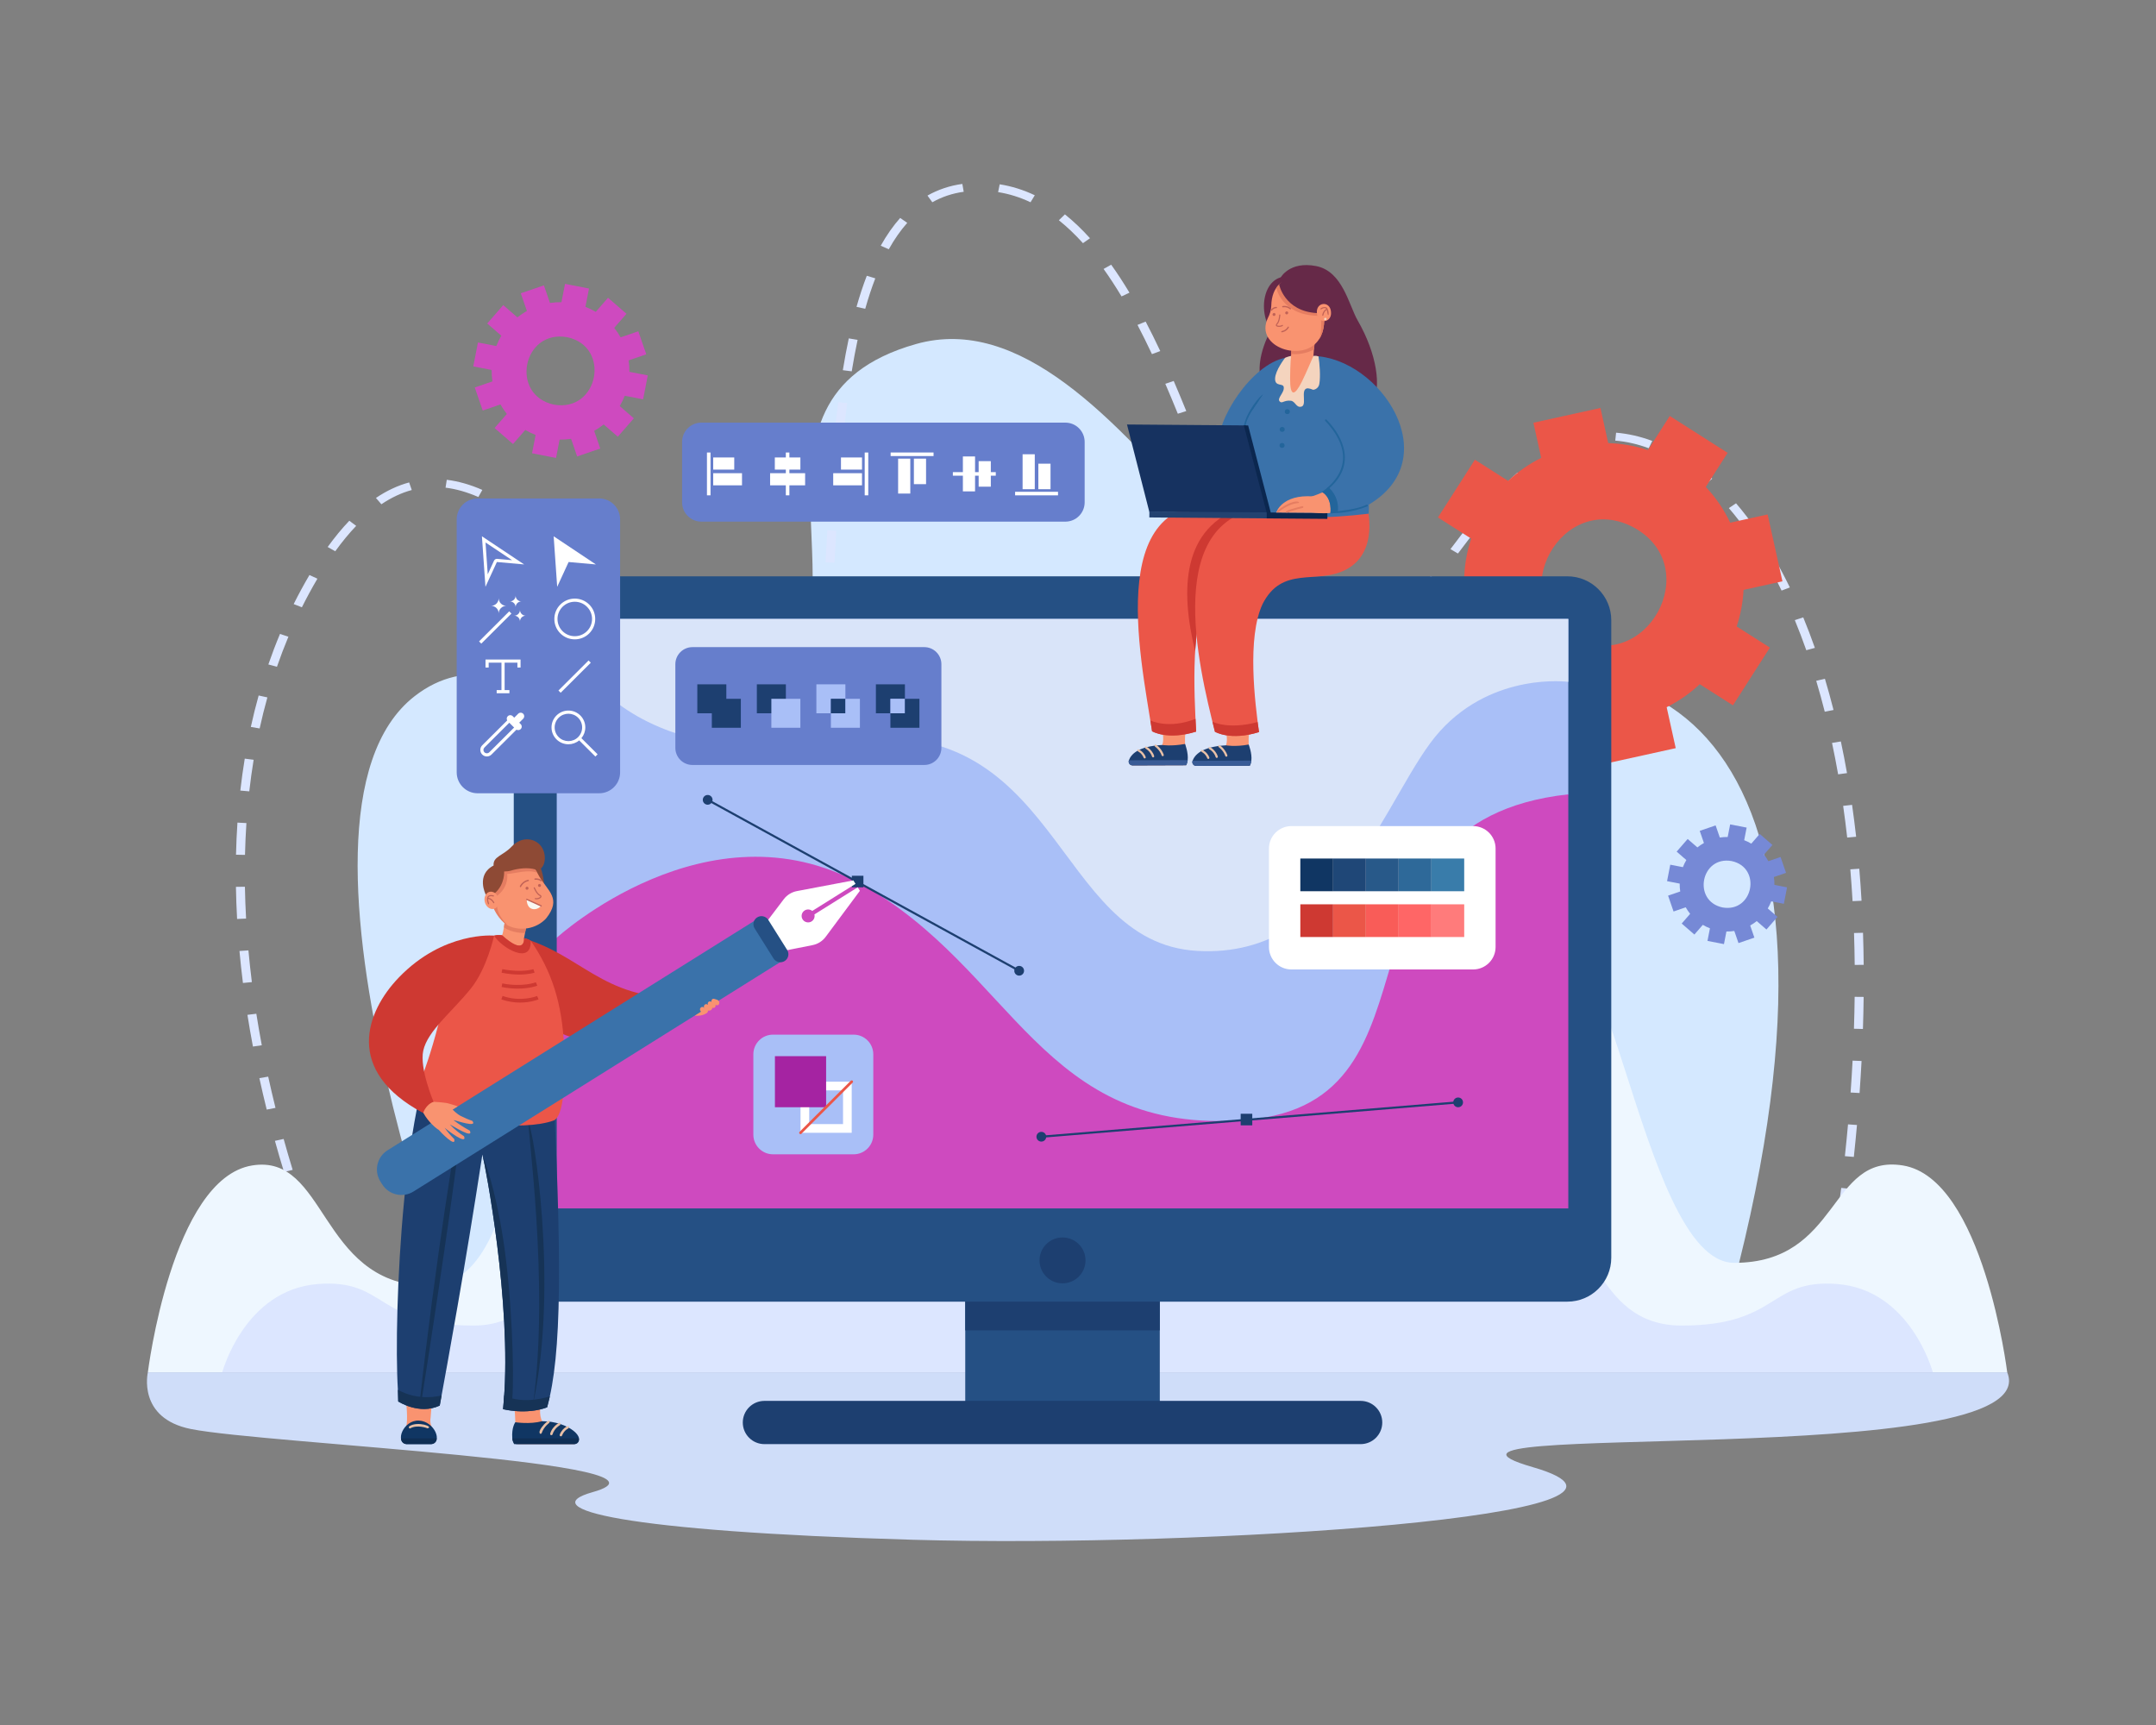 <?xml version="1.0" encoding="utf-8"?>
<!-- Generator: Adobe Illustrator 27.2.0, SVG Export Plug-In . SVG Version: 6.00 Build 0)  -->
<svg version="1.1" id="Ñëîé_1" xmlns="http://www.w3.org/2000/svg" xmlns:xlink="http://www.w3.org/1999/xlink" x="0px" y="0px"
	 viewBox="0 0 2500 2000" style="enable-background:new 0 0 2500 2000;" xml:space="preserve">
<rect x="0" y="0" width="2500" height="2000" fill="#808080" stroke="none"/>
<style type="text/css">
	.st0{fill:#D4E8FF;}
	.st1{fill:#DCE6FF;}
	.st2{fill:#EEF7FF;}
	.st3{fill:#CFDDF9;}
	.st4{fill:#EB5648;}
	.st5{fill:#255084;}
	.st6{fill:#1D3F70;}
	.st7{fill:#A9BFF7;}
	.st8{fill:#CE4ABF;}
	.st9{fill:#D9E4F9;}
	.st10{fill:#FFFFFF;}
	.st11{fill:#397CAA;}
	.st12{fill:#FF7B7B;}
	.st13{fill:#2E6999;}
	.st14{fill:#FF6666;}
	.st15{fill:#285989;}
	.st16{fill:#F95C58;}
	.st17{fill:#1F4777;}
	.st18{fill:#103663;}
	.st19{fill:#CE3932;}
	.st20{fill:#667ECC;}
	.st21{fill:#A523A2;}
	.st22{fill:#7689D6;}
	.st23{fill:#662948;}
	.st24{fill:#3A72AA;}
	.st25{fill:#F99370;}
	.st26{fill:#E8C0A6;}
	.st27{fill:#395B96;}
	.st28{fill:#23659B;}
	.st29{fill:#163260;}
	.st30{fill:#234270;}
	.st31{fill:#0B274F;}
	.st32{fill:#F4D4BE;}
	.st33{fill:#E57D61;}
	.st34{fill:#C16256;}
	.st35{fill:#0F2E54;}
	.st36{fill:#163356;}
	.st37{fill:#8E4A35;}
	.st38{fill:#F9F8F3;}
</style>
<g id="_x31_2">
	<path class="st0" d="M551.96,1587.15c0,0-253.83-637.93-71.17-779.98c122.1-94.95,251.51,114.36,405.98,3.63
		c137.52-98.58-54.21-346.91,175.25-411.88c241.18-68.28,438.76,484.7,641.13,408.25c245.56-92.78,489.82,95.56,278.73,781.2
		L551.96,1587.15z"/>
	<path class="st1" d="M353.35,1430.12c-4.26-11.54-8.48-23.5-12.53-35.54l9.99-2.63c4.03,11.97,8.22,23.85,12.45,35.31
		L353.35,1430.12z M2140.5,1415.21l-10.34-1.13c1.72-12.29,3.35-24.66,4.85-36.78l10.36,1
		C2143.86,1390.47,2142.23,1402.88,2140.5,1415.21z M329.31,1358.77c-3.65-11.9-7.19-24.03-10.52-36.04l10.12-2.19
		c3.31,11.94,6.83,23.99,10.45,35.82L329.31,1358.77z M2149.63,1341.35l-10.38-0.87c1.32-12.34,2.54-24.74,3.63-36.88l10.39,0.73
		C2152.18,1316.51,2150.96,1328.96,2149.63,1341.35z M309.27,1286.48c-3.01-12.13-5.87-24.39-8.51-36.45l10.23-1.75
		c2.62,11.98,5.47,24.17,8.46,36.22L309.27,1286.48z M2156.27,1267.26l-10.4-0.58c0.88-12.33,1.66-24.76,2.3-36.96l10.41,0.43
		C2157.93,1242.4,2157.16,1254.88,2156.27,1267.26z M293.29,1213.41c-2.32-12.28-4.46-24.65-6.38-36.79l10.32-1.27
		c1.9,12.06,4.03,24.35,6.33,36.55L293.29,1213.41z M2160.17,1193.01l-10.42-0.27c0.41-12.38,0.69-24.83,0.83-37l10.42,0.1
		C2160.86,1168.06,2160.58,1180.57,2160.17,1193.01z M281.69,1139.68c-1.55-12.4-2.91-24.87-4.02-37.06l10.39-0.74
		c1.11,12.1,2.45,24.48,3.99,36.79L281.69,1139.68z M2150.63,1118.74c-0.12-12.39-0.39-24.83-0.79-36.99l10.42-0.27
		c0.4,12.21,0.67,24.72,0.8,37.17L2150.63,1118.74z M274.93,1065.46c-0.69-12.47-1.15-24.99-1.36-37.22l10.42-0.14
		c0.21,12.12,0.67,24.54,1.35,36.91L274.93,1065.46z M2148.16,1044.81c-0.72-12.37-1.6-24.79-2.61-36.9l10.39-0.68
		c1.03,12.18,1.91,24.67,2.63,37.12L2148.16,1044.81z M284.09,991.17l-10.42-0.19c0.29-12.5,0.85-25.03,1.66-37.23l10.4,0.54
		C284.93,966.38,284.38,978.78,284.09,991.17z M2141.93,971.07c-1.39-12.37-2.97-24.73-4.69-36.73l10.34-1.16
		c1.73,12.08,3.31,24.52,4.72,36.97L2141.93,971.07z M289.04,917.52l-10.37-0.92c1.42-12.46,3.14-24.91,5.13-37.01l10.31,1.32
		C292.15,892.88,290.44,905.2,289.04,917.52z M2131.41,897.76c-2.17-12.29-4.55-24.54-7.07-36.4l10.24-1.7
		c2.55,11.96,4.95,24.3,7.13,36.69L2131.41,897.76z M898.8,896.46c-14.48-2.02-24.96-7.85-39.47-17.91l6.59-7.14
		c12.71,8.79,21.89,14.07,33.99,15.89L898.8,896.46z M934.96,874.54l-9.28-4.19c4.77-8.26,8.99-19.72,12.54-34.06l10.18,1.97
		C944.6,853.58,940.21,865.45,934.96,874.54z M828.74,852.13c-8.3-8.17-17.18-17.58-27.12-28.75l8.19-5.7
		c9.81,11.02,18.54,20.27,26.69,28.3L828.74,852.13z M301.08,844.57l-10.23-1.76c2.7-12.3,5.75-24.56,9.08-36.44l10.12,2.21
		C306.76,820.32,303.74,832.43,301.08,844.57z M2115.91,825.19c-3.09-12.17-6.42-24.23-9.9-35.85l10.08-2.36
		c3.51,11.73,6.87,23.91,9.99,36.19L2115.91,825.19z M955.41,801.18L945.07,800c1.6-11,3.04-23.04,4.39-36.81l10.38,0.8
		C958.47,777.89,957.02,790.05,955.41,801.18z M776.09,793.69c-8.47-10.11-17.26-20.8-24.83-30.03l8.44-5.41
		c7.56,9.21,16.33,19.88,24.77,29.96L776.09,793.69z M1539.12,792.93c-8.12,0-16.08-2.14-23.67-6.37l5.56-7.79
		c11.4,6.36,22.62,6.38,34.72,1.3l4.48,8.32C1553.06,791.4,1545.96,792.93,1539.12,792.93z M321.13,773.08l-9.97-2.69
		c4.14-11.97,8.68-23.87,13.5-35.38l9.77,3.2C329.69,749.55,325.21,761.28,321.13,773.08z M1594.3,764.3l-7.66-6.25
		c7.9-7.57,16.37-16.9,25.9-28.53l8.44,5.4C1611.21,746.86,1602.49,756.47,1594.3,764.3z M1485.82,757.97
		c-6.74-9.2-13.43-20.03-20.43-33.11l9.42-3.94c6.81,12.71,13.27,23.19,19.76,32.04L1485.82,757.97z M2094.5,753.89
		c-4.2-11.94-8.68-23.69-13.32-34.92l9.79-3.16c4.69,11.38,9.23,23.27,13.48,35.35L2094.5,753.89z M726.56,733.63
		c-9.54-11.52-17.48-20.98-25.01-29.76l8.31-5.56c7.56,8.83,15.54,18.32,25.11,29.88L726.56,733.63z M962.97,726.78l-10.4-0.59
		c0.79-10.79,1.59-22.92,2.46-37.09l10.41,0.5C964.57,703.79,963.77,715.95,962.97,726.78z M350.06,704.1l-9.53-3.72
		c5.72-11.45,11.82-22.7,18.3-33.7l9.24,4.26C361.69,681.76,355.69,692.83,350.06,704.1z M1644.86,704.1l-8.71-5.06
		c7.41-9.95,15.06-20.5,22.8-31.15l8.77,4.98C1659.96,683.55,1652.3,694.1,1644.86,704.1z M1448.61,690.48
		c-4.72-10.47-9.6-21.89-14.91-34.91l9.8-3.13c5.28,12.93,10.11,24.25,14.79,34.62L1448.61,690.48z M2065.85,684.73
		c-5.6-11.54-11.53-22.74-17.62-33.31l9.29-4.18c6.19,10.74,12.21,22.13,17.91,33.85L2065.85,684.73z M675.82,674.68
		c-9.46-10.38-18.26-19.61-26.91-28.23l7.8-6.11c8.76,8.73,17.67,18.08,27.23,28.57L675.82,674.68z M967.61,652.43l-10.41-0.46
		c0.7-12.31,1.4-24.62,2.14-37.15l10.41,0.48C969,627.82,968.31,640.13,967.61,652.43z M1690.57,641.75l-8.69-5.08
		c8.71-11.65,16.5-21.72,23.81-30.8l8.49,5.34C1706.93,620.21,1699.21,630.2,1690.57,641.75z M388.74,639.15l-8.78-4.96
		c8.19-11.34,16.63-21.58,25.1-30.43l7.96,5.94C404.85,618.25,396.68,628.16,388.74,639.15z M1419.78,620.41
		c-4.78-12.38-9.47-24.77-13.43-35.25l9.89-2.91c3.95,10.47,8.63,22.84,13.4,35.19L1419.78,620.41z M620.25,619.77
		c-10.65-9.17-21.13-17.27-31.13-24.07l6.36-7.3c10.32,7.02,21.11,15.36,32.05,24.77L620.25,619.77z M2028,619.37
		c-7.47-10.77-15.3-20.96-23.27-30.28l8.31-5.56c8.18,9.56,16.2,20,23.85,31.02L2028,619.37z M442.24,584.64l-6.32-7.32
		c12.45-8.39,25.4-14.44,38.5-17.99l3.05,8.81C465.56,571.36,453.71,576.91,442.24,584.64z M1739.31,581.82l-8.1-5.8
		c9.77-10.66,19.04-19.83,28.31-28.04l7.37,6.51C1757.88,562.47,1748.86,571.42,1739.31,581.82z M972.08,578.2l-10.4-0.55
		c0.9-13.39,1.8-25.55,2.74-37.18l10.4,0.66C973.88,552.72,972.98,564.85,972.08,578.2z M554.66,576.27
		c-13.01-5.72-25.8-9.37-38.02-10.85l1.41-9.13c13.35,1.62,27.23,5.56,41.25,11.73L554.66,576.27z M1977.92,561.38
		c-10.03-9.09-20.42-17.11-30.88-23.84l6.14-7.45c10.93,7.03,21.76,15.39,32.2,24.85L1977.92,561.38z M1393.06,549.91
		c-5.18-13.71-9.46-24.88-13.45-35.17l9.86-2.99c4,10.31,8.28,21.51,13.47,35.24L1393.06,549.91z M1798.09,530.98l-5.97-7.55
		c12.82-7.93,25.76-13.8,38.48-17.45l3.22,8.76C1822.09,518.11,1810.07,523.57,1798.09,530.98z M1911.81,519.69
		c-12.91-4.81-25.97-7.79-38.83-8.85l0.97-9.17c13.92,1.15,28.03,4.36,41.92,9.54L1911.81,519.69z M978.15,504.15l-10.38-0.81
		c1.3-12.93,2.71-25.41,4.2-37.1l10.36,1.03C980.84,478.89,979.44,491.3,978.15,504.15z M1365.75,479.7
		c-5.04-12.43-9.78-23.78-14.51-34.72l9.74-3.29c4.75,11,9.52,22.42,14.58,34.9L1365.75,479.7z M987.63,430.53l-10.32-1.32
		c2.11-12.9,4.43-25.3,6.89-36.87l10.24,1.7C992.01,405.48,989.72,417.76,987.63,430.53z M1335.76,410.58
		c-5.6-11.91-11.24-23.3-16.78-33.86l9.46-3.87c5.59,10.67,11.29,22.18,16.95,34.19L1335.76,410.58z M1003.29,358l-10.11-2.23
		c3.64-12.86,7.64-24.98,11.91-36.02l9.86,2.98C1010.78,333.52,1006.86,345.38,1003.29,358z M1300.47,343.66
		c-6.85-11.41-13.86-22.12-20.81-31.84l8.81-4.93c7.1,9.91,14.23,20.83,21.21,32.45L1300.47,343.66z M1030.61,288.98l-9.35-4.08
		c6.84-12.26,14.43-23.09,22.56-32.21l8.19,5.7C1044.33,267,1037.13,277.3,1030.61,288.98z M1255.77,281.94
		c-9.11-10.09-18.51-19.03-27.94-26.57l6.99-6.83c9.85,7.87,19.64,17.18,29.09,27.66L1255.77,281.94z M1081.08,234.51l-5.62-7.76
		c12.35-6.98,25.95-11.53,40.43-13.5l1.59,9.1C1104.44,224.14,1092.2,228.22,1081.08,234.51z M1194.95,234.51
		c-12.14-5.79-24.79-9.74-37.59-11.76l1.83-9.07c13.89,2.19,27.59,6.47,40.71,12.72L1194.95,234.51z"/>
	<path class="st2" d="M2206.55,1351.26c-86.49-14.05-72.37,112.9-195.66,112.9c-112.72,0-148.78-483.46-230.79-345.26
		c-420.43,708.5-176.3-301.3-510.66-314.13c-151.19-5.8-251.94,170.91-289.09,483.78c-53.85,282.85-178.75-215.73-307.27-169.38
		c-81.69,29.46-45.57,377.18-180.2,371.8c-123.2-4.92-114.01-153.77-200.5-139.72c-93.12,15.13-120.93,239.83-120.93,239.83h2156.03
		C2327.48,1591.09,2299.67,1366.39,2206.55,1351.26z"/>
	<path class="st1" d="M2129.96,1488.68c-79.57-6-66.58,48.21-180,48.21c-103.7,0-100.85-121.49-170.24-147.31
		c-127.79-47.55-233.14,193.11-282.68,72.33c-94.1-320.48-368.54-481.2-495.14,0c-49.54,120.78-165.4-94.73-282.68-72.33
		c-72.19,13.79-66.54,147.31-170.24,147.31c-113.42,0-100.43-54.21-180-48.21c-85.67,6.46-111.25,102.41-111.25,102.41h1983.49
		C2241.22,1591.09,2215.63,1495.14,2129.96,1488.68z"/>
	<path class="st3" d="M171.46,1591.09c0,0-12.67,53.23,49.99,65.77c85.71,17.15,587.99,38.92,465.76,73.15
		c-69,19.33,35.22,45.57,371.29,55.23s912.74-28.2,718.81-84.22s598.29,6.59,550.17-109.93H171.46z"/>
</g>
<path id="_x31_1" class="st4" d="M2009.46,817.79l42.83-66.94l-38.52-24.53c4.61-13.87,7.24-28.13,7.97-42.38l45.1-9.93
	l-17.16-77.55l-43.4,9.56c-7.12-15.02-16.59-29.05-28.3-41.47l25.29-39.53l-67.1-42.73l-25.29,39.53
	c-15.06-4.98-30.58-7.64-46.06-8.09l-9.01-40.74l-77.73,17.12l9.01,40.74c-13.85,6.91-26.8,15.84-38.36,26.68l-38.52-24.53
	l-42.83,66.94l38.52,24.53c-5.38,16.18-8.05,32.88-8.17,49.5l-43.4,9.56l17.16,77.55l45.1-9.93c6.68,12.62,15.08,24.45,25.11,35.1
	l-25.29,39.53l67.1,42.73l25.29-39.53c15.06,4.98,30.58,7.64,46.06,8.09l10.5,47.48l77.73-17.12l-10.5-47.48
	c13.85-6.91,26.8-15.84,38.36-26.68L2009.46,817.79z M1824.78,738.96c-83.17-46.28-13.37-172.33,70.09-127.16
	C1978.04,658.08,1908.24,784.13,1824.78,738.96z"/>
<g id="_x31_0">
	<rect x="1119.26" y="1430.59" class="st5" width="225.58" height="203.84"/>
	<rect x="1119.26" y="1310.95" class="st6" width="225.58" height="231.52"/>
	<path class="st6" d="M1577.69,1674.35H886.42c-13.88,0-25.12-11.22-25.12-25.07l0,0c0-13.84,11.25-25.07,25.12-25.07h691.27
		c13.88,0,25.12,11.22,25.12,25.07l0,0C1602.82,1663.13,1591.57,1674.35,1577.69,1674.35z"/>
	<path class="st5" d="M595.74,1458.24V719.13c0-28.13,22.8-50.93,50.93-50.93h1170.76c28.13,0,50.93,22.8,50.93,50.93v739.11
		c0,28.13-22.8,50.93-50.93,50.93H646.67C618.54,1509.17,595.74,1486.37,595.74,1458.24z"/>
	<ellipse class="st6" cx="1232.05" cy="1461.33" rx="26.67" ry="26.61"/>
	<polygon class="st7" points="1818.54,717.59 1818.54,920.94 1515.45,1377.31 645.57,1087.23 645.57,717.59 	"/>
	<path class="st8" d="M645.57,1087.23c0,0,175.02-159.88,352.46-62.36c177.45,97.52,209.46,293.07,447.32,273.48
		c244.13-20.11,81.45-345.06,373.18-377.4v480.12H645.57V1087.23z"/>
	<path class="st9" d="M645.57,717.59c0,0,44.49,185.63,327.5,141.68c258.98-40.22,245.78,233.41,415.17,243.23
		s219.2-186.25,281.64-254.96c62.44-68.71,148.65-56.98,148.65-56.98v-72.97H645.57z"/>
	<path class="st6" d="M1181.78,1126.75c-0.2,0-0.4-0.05-0.59-0.15L820,928.43c-0.6-0.33-0.81-1.08-0.49-1.67
		c0.33-0.6,1.08-0.81,1.67-0.49l361.2,198.17c0.6,0.33,0.81,1.08,0.49,1.67C1182.64,1126.52,1182.22,1126.75,1181.78,1126.75z"/>
	<rect x="987.75" y="1015.38" class="st6" width="13.44" height="13.41"/>
	<ellipse class="st6" cx="820.59" cy="927.35" rx="5.66" ry="5.65"/>
	<path class="st6" d="M1187.44,1125.52c0,3.12-2.53,5.65-5.66,5.65c-3.13,0-5.66-2.53-5.66-5.65c0-3.12,2.53-5.65,5.66-5.65
		C1184.91,1119.87,1187.44,1122.4,1187.44,1125.52z"/>
	<rect x="1438.64" y="1291.33" class="st6" width="13.44" height="13.41"/>
	<path class="st6" d="M1207.49,1319.17c-0.63,0-1.17-0.49-1.23-1.13c-0.06-0.68,0.45-1.27,1.13-1.33l483.3-39.83
		c0.71-0.06,1.27,0.45,1.33,1.13c0.06,0.68-0.45,1.27-1.13,1.33l-483.3,39.83C1207.56,1319.17,1207.53,1319.17,1207.49,1319.17z"/>
	<path class="st6" d="M1213.15,1317.94c0,3.12-2.53,5.65-5.66,5.65c-3.13,0-5.66-2.53-5.66-5.65c0-3.12,2.53-5.65,5.66-5.65
		C1210.62,1312.29,1213.15,1314.82,1213.15,1317.94z"/>
	<path class="st6" d="M1696.45,1278.11c0,3.12-2.53,5.65-5.66,5.65c-3.13,0-5.66-2.53-5.66-5.65s2.53-5.65,5.66-5.65
		C1693.92,1272.46,1696.45,1274.99,1696.45,1278.11z"/>
</g>
<g id="_x39__1_">
	<path class="st10" d="M1497.47,957.78h210.69c14.39,0,26.05,11.66,26.05,26.05v114.13c0,14.39-11.66,26.05-26.05,26.05h-210.69
		c-14.39,0-26.05-11.66-26.05-26.05V983.83C1471.42,969.44,1483.09,957.78,1497.47,957.78z"/>
	
		<rect x="1659.87" y="995.35" transform="matrix(-1.836970e-16 1 -1 -1.836970e-16 2693.172 -664.476)" class="st11" width="37.92" height="38"/>
	
		<rect x="1659.87" y="1048.43" transform="matrix(-1.836970e-16 1 -1 -1.836970e-16 2746.257 -611.391)" class="st12" width="37.92" height="38"/>
	
		<rect x="1621.86" y="995.35" transform="matrix(-1.836970e-16 1 -1 -1.836970e-16 2655.168 -626.472)" class="st13" width="37.92" height="38"/>
	
		<rect x="1621.86" y="1048.43" transform="matrix(-1.836970e-16 1 -1 -1.836970e-16 2708.253 -573.387)" class="st14" width="37.92" height="38"/>
	
		<rect x="1583.86" y="995.35" transform="matrix(-1.836970e-16 1 -1 -1.836970e-16 2617.164 -588.467)" class="st15" width="37.92" height="38"/>
	
		<rect x="1583.86" y="1048.43" transform="matrix(-1.836970e-16 1 -1 -1.836970e-16 2670.248 -535.383)" class="st16" width="37.92" height="38"/>
	
		<rect x="1545.85" y="995.35" transform="matrix(-1.836970e-16 1 -1 -1.836970e-16 2579.159 -550.463)" class="st17" width="37.92" height="38"/>
	
		<rect x="1545.85" y="1048.43" transform="matrix(-1.836970e-16 1 -1 -1.836970e-16 2632.244 -497.378)" class="st4" width="37.92" height="38"/>
	
		<rect x="1507.85" y="995.35" transform="matrix(-1.836970e-16 1 -1 -1.836970e-16 2541.155 -512.459)" class="st18" width="37.92" height="38"/>
	
		<rect x="1507.85" y="1048.43" transform="matrix(-1.836970e-16 1 -1 -1.836970e-16 2594.24 -459.374)" class="st19" width="37.92" height="38"/>
</g>
<g id="_x38_">
	<path class="st20" d="M1071.77,886.92H802.95c-10.96,0-19.84-8.88-19.84-19.84v-96.95c0-10.96,8.88-19.84,19.84-19.84h268.81
		c10.96,0,19.84,8.88,19.84,19.84v96.95C1091.61,878.04,1082.72,886.92,1071.77,886.92z"/>
	<rect x="808.58" y="793.42" class="st6" width="33.65" height="33.58"/>
	<rect x="825.41" y="810.21" class="st6" width="33.65" height="33.58"/>
	<rect x="877.61" y="793.42" class="st6" width="33.65" height="33.58"/>
	<rect x="894.43" y="810.21" class="st7" width="33.65" height="33.58"/>
	<polygon class="st7" points="980.29,793.42 980.29,810.21 963.46,810.21 963.46,827 946.63,827 946.63,793.42 	"/>
	<rect x="963.46" y="810.21" class="st6" width="16.83" height="16.79"/>
	<polygon class="st7" points="997.11,810.21 997.11,843.79 963.46,843.79 963.46,827 980.29,827 980.29,810.21 	"/>
	<polygon class="st6" points="1049.31,793.42 1049.31,810.21 1032.48,810.21 1032.48,827 1015.65,827 1015.65,793.42 	"/>
	<rect x="1032.48" y="810.21" class="st7" width="16.83" height="16.79"/>
	<polygon class="st6" points="1066.13,810.21 1066.13,843.79 1032.48,843.79 1032.48,827 1049.31,827 1049.31,810.21 	"/>
</g>
<g id="_x37_">
	<path class="st7" d="M989.83,1338.33h-93.48c-12.59,0-22.8-10.21-22.8-22.8v-93.15c0-12.59,10.21-22.8,22.8-22.8h93.48
		c12.59,0,22.8,10.21,22.8,22.8v93.15C1012.63,1328.12,1002.42,1338.33,989.83,1338.33z"/>
	<path class="st10" d="M977.55,1264.21v39.09h-39.23v-39.09H977.55L977.55,1264.21z M987.61,1254.15h-59.36v59.22h59.36V1254.15
		L987.61,1254.15z"/>
	<rect x="898.57" y="1224.54" class="st21" width="59.36" height="59.22"/>
	<path class="st4" d="M928.25,1314.91c-0.4,0-0.79-0.15-1.1-0.45c-0.6-0.61-0.6-1.59,0-2.19l59.36-59.22c0.61-0.6,1.59-0.6,2.19,0
		c0.6,0.61,0.6,1.59,0,2.19l-59.36,59.22C929.04,1314.76,928.65,1314.91,928.25,1314.91z"/>
</g>
<g id="_x36_">
	<path class="st20" d="M529.57,895.46V602.19c0-13.41,10.87-24.28,24.28-24.28h140.92c13.41,0,24.28,10.87,24.28,24.28v293.27
		c0,13.41-10.87,24.28-24.28,24.28H553.85C540.44,919.74,529.57,908.87,529.57,895.46z"/>
	<path class="st10" d="M692.94,874.57l-18.76-18.72c2.91-3.5,4.51-7.86,4.51-12.47c0-5.22-2.04-10.13-5.74-13.83
		c-7.64-7.62-20.06-7.62-27.7,0c-3.7,3.69-5.74,8.6-5.74,13.83c0,5.22,2.04,10.13,5.74,13.82c3.82,3.81,8.83,5.71,13.85,5.71
		c4.44,0,8.88-1.5,12.49-4.49l18.77,18.73L692.94,874.57z M647.82,854.62c-3.01-3-4.67-6.99-4.67-11.24c0-4.24,1.66-8.23,4.67-11.24
		c3.11-3.1,7.19-4.65,11.27-4.65c4.08,0,8.16,1.55,11.27,4.65c3.01,3,4.67,6.99,4.67,11.24c0,4.24-1.66,8.23-4.67,11.24
		C664.15,860.82,654.03,860.82,647.82,854.62z"/>
	<path class="st10" d="M666.49,741.28c-6.07,0-12.13-2.3-16.75-6.91c-4.48-4.46-6.94-10.4-6.94-16.72c0-6.31,2.46-12.25,6.94-16.72
		c9.24-9.21,24.26-9.21,33.5,0l0,0c4.48,4.46,6.94,10.4,6.94,16.72c0,6.32-2.46,12.25-6.94,16.72
		C678.62,738.97,672.55,741.28,666.49,741.28z M666.49,697.68c-5.13,0-10.26,1.95-14.17,5.85c-3.78,3.77-5.87,8.79-5.87,14.13
		c0,5.34,2.08,10.35,5.87,14.13c7.81,7.79,20.52,7.79,28.33,0c3.78-3.77,5.87-8.79,5.87-14.13c0-5.34-2.08-10.35-5.87-14.13l0,0
		C676.75,699.62,671.62,697.68,666.49,697.68z"/>
	
		<rect x="641.81" y="782.38" transform="matrix(0.708 -0.706 0.706 0.708 -359.213 699.796)" class="st10" width="49.35" height="3.66"/>
	<path class="st10" d="M562.99,628.96l30.83,20.54l-17.33-1.54c-0.11-0.01-0.22-0.01-0.33-0.01c-1.42,0-2.72,0.82-3.32,2.13
		l-7.28,15.8L562.99,628.96L562.99,628.96z M558.82,621.79l4.09,58.6l13.25-28.79l31.63,2.81L558.82,621.79L558.82,621.79z"/>
	<polygon class="st10" points="642,621.79 646.09,680.39 659.34,651.61 690.97,654.42 	"/>
	<polygon class="st10" points="562.98,764.66 562.98,773.95 566.64,773.95 566.64,768.31 581.48,768.31 581.48,800.1 575.92,800.1 
		575.92,803.76 590.69,803.76 590.69,800.1 585.13,800.1 585.13,768.31 599.97,768.31 599.97,773.95 603.62,773.95 603.62,764.66 	
		"/>
	
		<rect x="549.76" y="725.44" transform="matrix(0.708 -0.706 0.706 0.708 -345.885 618.167)" class="st10" width="49.36" height="3.66"/>
	<path class="st10" d="M587.16,702.41c-4.91,0-8.88,3.97-8.88,8.86c0-4.89-3.97-8.86-8.88-8.86c4.91,0,8.88-3.97,8.88-8.86
		C578.27,698.45,582.25,702.41,587.16,702.41z"/>
	<path class="st10" d="M604.61,697.28c-3.7,0-6.7,2.99-6.7,6.68c0-3.69-3-6.68-6.7-6.68c3.7,0,6.7-2.99,6.7-6.68
		C597.91,694.29,600.9,697.28,604.61,697.28z"/>
	<path class="st10" d="M609.64,713.84c-3.7,0-6.7,2.99-6.7,6.68c0-3.69-3-6.68-6.7-6.68c3.7,0,6.7-2.99,6.7-6.68
		C602.94,710.85,605.94,713.84,609.64,713.84z"/>
	<path class="st10" d="M606.65,827.51c-1.6-1.59-4.19-1.6-5.78,0l-4.6,4.58l-1.7-1.7c-1.6-1.59-4.19-1.6-5.78,0v0
		c-1.33,1.32-1.54,3.32-0.66,4.88l-28.94,28.83c-1.44,1.43-2.23,3.34-2.23,5.36c0,2.03,0.79,3.93,2.22,5.37
		c1.48,1.48,3.43,2.22,5.38,2.22c1.94,0,3.89-0.74,5.37-2.21l28.95-28.84c1.56,0.87,3.56,0.67,4.89-0.65c1.6-1.59,1.6-4.18,0-5.77
		l-1.7-1.7l4.6-4.58C608.24,831.69,608.24,829.11,606.65,827.51z M567.32,872.24c-1.54,1.53-4.04,1.53-5.58,0
		c-0.74-0.74-1.15-1.73-1.15-2.78c0-1.05,0.41-2.03,1.15-2.78l28.83-28.72l5.57,5.56L567.32,872.24z"/>
</g>
<g id="_x35_">
	<path class="st20" d="M1235.36,604.8H813.29c-12.36,0-22.37-10.02-22.37-22.37v-70.05c0-12.36,10.02-22.37,22.37-22.37h422.06
		c12.36,0,22.37,10.02,22.37,22.37v70.05C1257.73,594.78,1247.71,604.8,1235.36,604.8z"/>
	<rect x="819.75" y="524.65" class="st10" width="4.13" height="49.65"/>
	<rect x="827" y="530.39" class="st10" width="24.4" height="14.07"/>
	<rect x="827" y="548.63" class="st10" width="33.4" height="14.07"/>
	<rect x="1002.67" y="524.65" class="st10" width="4.13" height="49.65"/>
	
		<rect x="975.16" y="530.39" transform="matrix(-1 -1.224647e-16 1.224647e-16 -1 1974.711 1074.856)" class="st10" width="24.4" height="14.07"/>
	
		<rect x="966.16" y="548.63" transform="matrix(-1 -1.224647e-16 1.224647e-16 -1 1965.71 1111.335)" class="st10" width="33.4" height="14.07"/>
	<rect x="911.21" y="524.65" class="st10" width="4.13" height="49.65"/>
	<rect x="898.45" y="530.39" class="st10" width="29.65" height="14.07"/>
	<rect x="892.98" y="548.63" class="st10" width="40.6" height="14.07"/>
	<rect x="1104.9" y="547.4" class="st10" width="49.76" height="4.13"/>
	
		<rect x="1127.06" y="542.41" transform="matrix(-1.836970e-16 1 -1 -1.836970e-16 1691.321 -592.385)" class="st10" width="29.59" height="14.11"/>
	
		<rect x="1103.32" y="542.41" transform="matrix(-1.836970e-16 1 -1 -1.836970e-16 1673.039 -574.102)" class="st10" width="40.5" height="14.11"/>
	<rect x="1032.74" y="524.62" class="st10" width="49.76" height="4.13"/>
	
		<rect x="1051.96" y="539.49" transform="matrix(-1.836970e-16 1 -1 -1.836970e-16 1613.304 -520.209)" class="st10" width="29.59" height="14.11"/>
	
		<rect x="1028.22" y="544.95" transform="matrix(-1.836970e-16 1 -1 -1.836970e-16 1600.48 -496.469)" class="st10" width="40.5" height="14.11"/>
	<rect x="1177.07" y="570.19" class="st10" width="49.76" height="4.13"/>
	
		<rect x="1196.3" y="545.33" transform="matrix(6.123234e-17 -1 1 6.123234e-17 658.707 1763.483)" class="st10" width="29.59" height="14.11"/>
	
		<rect x="1172.56" y="539.88" transform="matrix(6.123234e-17 -1 1 6.123234e-17 645.882 1739.744)" class="st10" width="40.5" height="14.11"/>
</g>
<path id="_x34_" class="st8" d="M745.72,462.99l5.4-27.74l-21.3-4.13c0.07-4.49-0.23-8.92-0.91-13.27l20.49-7.04l-9.23-26.72
	l-20.52,7.05c-2.17-3.87-4.66-7.55-7.45-11.01l14.23-16.34l-21.38-18.54l-14.22,16.32c-3.78-2.25-7.79-4.19-11.99-5.81l4.14-21.25
	l-27.81-5.39l-4.14,21.25c-4.5-0.07-8.94,0.23-13.3,0.91l-7.06-20.44l-26.78,9.2l7.07,20.47c-3.88,2.17-7.57,4.65-11.04,7.43
	l-16.38-14.2l-18.58,21.33l16.36,14.18c-2.25,3.77-4.2,7.77-5.82,11.96l-21.3-4.13l-5.4,27.74l21.3,4.13
	c-0.07,4.49,0.23,8.92,0.91,13.26l-20.49,7.04l9.23,26.72l20.52-7.05c2.17,3.87,4.66,7.55,7.45,11.01l-14.23,16.34l21.38,18.54
	l14.22-16.32c3.78,2.25,7.79,4.19,11.99,5.81l-4.14,21.25l27.81,5.39l4.14-21.25c4.5,0.07,8.94-0.23,13.3-0.91l7.06,20.44l26.78-9.2
	l-7.07-20.47c3.88-2.17,7.57-4.65,11.04-7.43l16.38,14.2L734.96,485l-16.36-14.18c2.25-3.77,4.2-7.77,5.82-11.96L745.72,462.99z
	 M642.36,469.15c-51.36-10.86-36.46-87.33,15.23-78.22C708.95,401.79,694.05,478.26,642.36,469.15z"/>
<path id="_x33_" class="st22" d="M2068.48,1047.88l3.71-19.08l-14.65-2.84c0.05-3.09-0.16-6.14-0.62-9.12l14.09-4.84l-6.35-18.38
	l-14.11,4.85c-1.49-2.66-3.21-5.2-5.12-7.58l9.79-11.24l-14.71-12.75l-9.78,11.22c-2.6-1.55-5.36-2.88-8.25-3.99l2.85-14.61
	l-19.12-3.71l-2.85,14.61c-3.09-0.05-6.15,0.16-9.14,0.62l-4.85-14.06l-18.42,6.33l4.86,14.08c-2.67,1.49-5.21,3.2-7.59,5.11
	l-11.27-9.77l-12.78,14.67l11.25,9.75c-1.55,2.6-2.89,5.35-4,8.23l-14.65-2.84l-3.71,19.08l14.65,2.84
	c-0.05,3.09,0.16,6.14,0.62,9.12l-14.09,4.84l6.35,18.38l14.11-4.85c1.49,2.66,3.21,5.2,5.12,7.58l-9.79,11.24l14.71,12.75
	l9.78-11.22c2.6,1.55,5.36,2.88,8.25,3.99l-2.85,14.61l19.12,3.71l2.85-14.61c3.09,0.05,6.15-0.16,9.14-0.62l4.85,14.06l18.42-6.33
	l-4.86-14.08c2.67-1.49,5.21-3.2,7.59-5.11l11.27,9.77l12.78-14.67l-11.25-9.75c1.55-2.6,2.89-5.35,4-8.23L2068.48,1047.88z
	 M1997.39,1052.12c-35.32-7.47-25.08-60.07,10.48-53.8C2043.19,1005.79,2032.94,1058.39,1997.39,1052.12z"/>
<g id="_x32__18_">
	<path class="st23" d="M1484.89,321.95c0,0,10.31-19.49,41.2-13.47c30.9,6.02,37.89,45.25,48.26,63.16
		c21.95,37.94,28.3,78.13,16.59,97.32c-13,21.31-41.28,12.72-82.65,8.56c-44.14-4.44-62.35-42.84-34.46-95.22L1484.89,321.95z"/>
	<path class="st24" d="M1497.02,412.99c-12.24,17.61-20.64,103.85-20.95,110.56c-14.23-1.16-48.41-3.95-62.98-5.14
		c-3.87-31.63,38.62-96.09,76.98-103.47c0-0.01,0-0.01,0-0.01C1494.4,413.5,1497.02,412.99,1497.02,412.99z"/>
	<path class="st25" d="M1313.85,887.41l61.53-0.2c-0.08-9.81-2.55-29.64-0.51-40.82c0,0-26.59,3.21-26.59,3.21
		c0.69,5.38,2.24,17.06-6.73,19.78c-11.62,3.53-24.23,2.32-31.54,11.16C1308.12,883.52,1310.32,887.43,1313.85,887.41z"/>
	<path class="st6" d="M1377.17,881.3c-0.24,2.08-0.81,4.1-1.85,5.92l-62.13,0.2c-3.02,0.01-5.22-2.95-4.22-5.8
		c2.34-6.65,10.07-16.3,38.7-17.88c0,0,10.47,1.75,26.48-1.2C1374.14,862.54,1378.17,872.88,1377.17,881.3z"/>
	<path class="st26" d="M1327.31,879.37c-0.49,0-0.96-0.3-1.16-0.78c-2.29-5.6-6.41-7.3-6.58-7.37c-3.26-5.03,6.12-1.47,8.91,6.42
		C1328.84,878.45,1328.19,879.4,1327.31,879.37z"/>
	<path class="st26" d="M1337.09,878.16c-0.53,0-1.02-0.35-1.19-0.88c-2.03-6.48-7.71-9.47-7.77-9.49
		c-2.96-5.85,7.93,0.39,10.17,8.74C1338.57,877.33,1337.93,878.18,1337.09,878.16z"/>
	<path class="st26" d="M1348.22,876.76c-0.52,0-1-0.33-1.18-0.84c-2.37-6.73-7.81-10.39-7.87-10.42c-2.28-6.13,7.61,1.28,10.24,9.59
		C1349.71,875.89,1349.07,876.79,1348.22,876.76z"/>
	<path class="st27" d="M1309.07,881.52l68.17-0.22c-0.24,2.08-0.81,4.1-1.85,5.92l-62.13,0.2
		C1310.19,887.43,1307.99,884.38,1309.07,881.52z"/>
	<path class="st4" d="M1510.6,654.58c-30.27-1.51-82.9-18.56-105.95,19.7c-25.24,41.79-19.84,130.89-17.66,173.95
		c-33.33,10.42-51.12-0.4-51.12-0.4c-13.47-88.21-58.55-289.25,97.21-260.19c0-0.01,104.6,0.81,104.6,0.81
		C1554.9,624.16,1539.02,654.2,1510.6,654.58z"/>
	<path class="st25" d="M1387.63,887.99l61.53-0.19c-0.08-9.81-2.55-29.64-0.51-40.82c0,0-26.59,3.22-26.59,3.22
		c0.69,5.38,2.45,17.06-6.73,19.78c-11.64,3.45-24.23,2.32-31.54,11.16C1381.91,884.09,1384.1,888,1387.63,887.99z"/>
	<path class="st6" d="M1451.02,881.87c-0.24,2.08-0.81,4.1-1.85,5.92l-62.13,0.2c-3.02,0.01-5.22-2.95-4.22-5.8
		c2.34-6.65,10.16-16.46,38.8-18.05c0,0,10.31,2.05,26.32-0.9C1447.93,863.25,1452.02,873.45,1451.02,881.87z"/>
	<path class="st26" d="M1401.09,879.94c-0.49,0-0.96-0.3-1.16-0.78c-2.29-5.6-6.41-7.3-6.58-7.37c-3.26-5.03,6.12-1.47,8.91,6.42
		C1402.62,879.02,1401.97,879.97,1401.09,879.94z"/>
	<path class="st26" d="M1410.87,878.74c-0.53,0-1.02-0.35-1.19-0.88c-2.03-6.48-7.71-9.47-7.77-9.49
		c-2.96-5.85,7.93,0.39,10.17,8.74C1412.35,877.9,1411.71,878.75,1410.87,878.74z"/>
	<path class="st26" d="M1422,877.34c-0.52,0-1-0.33-1.18-0.84c-2.37-6.73-7.81-10.39-7.87-10.42c-2.28-6.13,7.61,1.28,10.24,9.59
		C1423.5,876.46,1422.85,877.36,1422,877.34z"/>
	<path class="st27" d="M1382.85,882.09l68.17-0.22c-0.24,2.08-0.81,4.1-1.85,5.92l-62.13,0.2
		C1383.97,888,1381.77,884.95,1382.85,882.09z"/>
	<path class="st19" d="M1441.6,587.7l-9.46,64.99c-39.23,15.06-42.37,56.1-46.3,102.29C1368.29,683.43,1370.43,611.27,1441.6,587.7z
		"/>
	<path class="st4" d="M1559.43,661.11c-33.4,16.39-72.77-5.48-95.41,39.24c-18.3,39.17-8.8,114.35-4.12,148.44
		c-33.33,10.42-51.12-0.4-51.12-0.4c-19.12-76.15-62.82-253.12,64.64-260.45c34.89-0.84,80.73-0.18,111.57-1.79
		C1585,586.16,1600.73,640.85,1559.43,661.11z"/>
	<path class="st28" d="M1442.99,496.79c-0.61,0-1.1-0.54-1.03-1.14c2.22-17.23,20.7-39.44,23.1-38.23
		c1.62,2.12-19.64,20.47-21.02,38.42C1443.99,496.39,1443.53,496.8,1442.99,496.79z"/>
	<path class="st24" d="M1585.76,568.19c2.55,19.27,1.14,27.4,1.14,27.4c-51.42,5.97-83.82,6.02-146.31-3.19
		c40.43-117.76-49.09-42.54,56.43-179.41c0.25,0.02,25.61,2.51,25.84,2.53C1552.05,437.78,1570.74,467.15,1585.76,568.19z"/>
	<polygon class="st29" points="1332.75,593.61 1471.19,594.68 1444.41,493.23 1306.81,492.16 	"/>
	
		<rect x="1398.51" y="527.86" transform="matrix(7.825215e-03 -1 1 7.825215e-03 793.909 1994.31)" class="st30" width="6.88" height="138.44"/>
	<polygon class="st31" points="1442.33,493.21 1447.29,493.25 1473.5,594.2 1539.19,594.71 1539.14,601.59 1468.83,601.04 
		1468.88,594.89 	"/>
	<path class="st25" d="M1568.22,435.48c31.73,24.11,48.44,67.19,39.7,106.18c-3.4,21.91-17.44,42.67-39.19,48.71
		c-10.75,4.19-60.78,10.68-58.32-7c0.83-4.24,4.61-5.78,8.28-6.88c6.04-2.07,12.27-4.37,18.04-6.93
		c10.33-5.25,23.6-10.14,25.93-21.65c4.98-26.88-5.87-53.27-25.89-71c0.04,0.02-0.09-0.08,0.2,0.14
		C1509.82,456.53,1540.9,415.22,1568.22,435.48z"/>
	<path class="st24" d="M1586.18,585.69c-16.31,7.11-31.71,9.21-43.55,9.55c0,0,2.87-17.59-9.83-24.95
		c72.29-53.93-30.17-77.66-9.83-157.57C1600.01,414.7,1678.66,531.84,1586.18,585.69z"/>
	<path class="st25" d="M1479.84,594.25c0,0,6.33-21.46,43.12-18.7l7.56,19.09L1479.84,594.25z"/>
	<path class="st28" d="M1551.17,594.71c-5.27,0.54-8.54,0.53-8.54,0.53s2.87-17.59-9.83-24.95c0,0,3.16-2.01,7.29-5.59
		C1540.09,564.7,1553.99,575.06,1551.17,594.71z"/>
	<path class="st28" d="M1539.41,567.71c-0.93,0.01-1.42-1.24-0.67-1.84c32.13-28.12,16.74-58.27-2.09-77.87
		c-0.92-0.96,0.64-2.44,1.55-1.41C1558.22,506.88,1573.27,540.26,1539.41,567.71z"/>
	<path class="st28" d="M1550.49,594.82c-5.94-3.51,16.77-1.61,34.12-9.62c0.54-0.21,1.15,0.04,1.36,0.58
		c0.22,0.54-0.04,1.14-0.58,1.36C1567.47,594.3,1550.72,594.82,1550.49,594.82z"/>
	<path class="st32" d="M1529.84,445c-0.78,5.5-6.07,7.17-7.38,6.87c-18.47-8.05-5.48,17.01-13.13,19.49
		c-6.43,2.09-7.13-6.26-12.71-6.76c-8.11-0.73-9.8,3.67-12.62,0.97c-3.94-3.76,5.72-10.2,4.54-16.89
		c-0.83-4.7-10.21-0.06-10.01-9.71c0.22-9.48,11.21-23.6,11.56-24.03c0-0.01,0-0.01,0-0.01c10.35-5.37,32.9-2.2,32.9-2.2
		s2.99-0.63,5.85,0.47C1530.17,420.92,1531.37,436.75,1529.84,445z"/>
	<path class="st25" d="M1497.71,403.82l-0.7,9.17c0,0-0.93,8.82-1.06,25.22c-0.18,23.06,5.55,20.42,13.59,4.37
		c4.42-8.82,13.42-29.85,13.42-29.85l1.35-16.12L1497.71,403.82z"/>
	<path class="st33" d="M1528.71,377.81c-0.11,0.43-0.23,0.87-0.38,1.3c-0.55-0.45-3.49,14.38-4.73,26.01
		c-11.11,6.38-24.23,5.82-26.42,5.13c0.73-17.21,2.38-42.96,15.7-47.66C1521.82,359.83,1531.2,368.67,1528.71,377.81z"/>
	<path class="st23" d="M1495.66,320.84c-33.36-4.26-39.07,48.29-16.53,67.81L1495.66,320.84z"/>
	<path class="st25" d="M1534.73,358.19c1.52,11.49,1.52,24.96-4.98,34.81l-0.01,0c-17.79,28.53-75.77,9.6-59.58-24.27
		c2.37-4.32,3.73-9.58,3.94-14.05C1474.98,307.75,1530.39,318.03,1534.73,358.19z"/>
	<path class="st34" d="M1490.75,363.96c-1.58-1.6,0.99-4.04,2.52-2.39C1494.84,363.18,1492.28,365.62,1490.75,363.96z"/>
	<path class="st34" d="M1476.06,365.8c-1.58-1.6,0.99-4.04,2.52-2.39C1480.15,365.01,1477.59,367.45,1476.06,365.8z"/>
	<path class="st34" d="M1484.7,378.88c-2.94,0.44-7.19-0.35-4.38-3.84c2.63-2.64,2.99-9.83,2.99-9.9c0.03-0.84,1.37-0.8,1.31,0.06
		c-0.01,0.32-0.39,7.77-3.38,10.77c-0.34,0.34-0.69,0.81-0.45,1.1c0.69,0.83,4,0.99,5.91-0.31c0.29-0.2,0.71-0.13,0.91,0.17
		C1488.1,378.3,1485.73,378.58,1484.7,378.88z"/>
	<path class="st33" d="M1534.73,358.19c1.52,11.49,1.52,24.96-4.98,34.81l-0.01,0c3.02-7.4,2.02-21.63,2.02-21.63l-4.05-5.25
		c-41.85-0.88-47.76-32.44-47.76-32.44C1497.95,308.65,1532.75,331.71,1534.73,358.19z"/>
	<path class="st23" d="M1483.18,329.76c0,0,5.98,31.07,43.85,33.24l10.23-10.41C1542.19,325.62,1510.23,297.72,1483.18,329.76z"/>
	<path class="st25" d="M1543.37,361.65c1.24,13.14-15.4,14.52-16.35,1.35C1525.78,349.85,1542.43,348.48,1543.37,361.65z"/>
	<path class="st34" d="M1539.48,358.22C1539.48,358.22,1539.48,358.22,1539.48,358.22c-1.65-5.22-11.74,0.26-7.47,0.49
		c0.02-0.23,4.49-2.85,5.86-0.54c-4.4,2.03-5.93,10.17-3.37,7.56c0-0.05,0.57-4.69,4.03-6.42
		C1540.16,371.19,1541.78,362.97,1539.48,358.22z"/>
	<path class="st32" d="M1538.21,369.45c0.58,1.82-2.3,2.68-2.83,0.84C1534.81,368.48,1537.69,367.62,1538.21,369.45z"/>
	<path class="st28" d="M1495.65,477.29c0.03,3.8-5.96,3.76-5.88-0.05C1489.75,473.44,1495.74,473.49,1495.65,477.29z"/>
	<path class="st28" d="M1489.72,497.9c0.03,3.8-5.96,3.76-5.88-0.05C1483.82,494.05,1489.81,494.09,1489.72,497.9z"/>
	<path class="st28" d="M1489.57,516.48c0.03,3.8-5.96,3.76-5.88-0.05C1483.67,512.63,1489.66,512.67,1489.57,516.48z"/>
	<path class="st19" d="M1386.25,833.44c0.47,9.22,0.75,14.79,0.75,14.79c-33.33,10.42-51.12-0.4-51.12-0.4s-0.62-4.59-1.99-12.57
		C1334.28,835.46,1355.01,845.83,1386.25,833.44z"/>
	<path class="st19" d="M1459.9,848.8c-33.33,10.42-51.12-0.4-51.12-0.4s-1.08-4.28-2.91-11.66c0,0,18.26,9.65,52.38,0.41
		C1459.2,844.44,1459.9,848.8,1459.9,848.8z"/>
	<path class="st33" d="M1481.85,594.05c-6.54,0.15,17.4-15.96,24.47-11.92c0.05,0.58-0.37,1.09-0.94,1.14
		C1491.96,584.56,1482.98,594.02,1481.85,594.05z"/>
	<path class="st33" d="M1491.93,594.5c-4.95-2.15,10.5-5.66,18.15-7.66c0.56-0.11,1.12,0.26,1.23,0.82
		c0.11,0.57-0.26,1.11-0.82,1.23C1502.34,590.5,1492.75,594.41,1491.93,594.5z"/>
	<path class="st34" d="M1496.25,358.69c-0.16,0-0.32-0.05-0.46-0.16c-4.15-3.29-7.96-2.26-8.12-2.22c-0.4,0.11-0.81-0.11-0.92-0.51
		c-0.11-0.39,0.11-0.8,0.5-0.92c0.19-0.06,4.68-1.31,9.46,2.48c0.32,0.26,0.38,0.72,0.12,1.04
		C1496.69,358.59,1496.47,358.69,1496.25,358.69z"/>
	<path class="st34" d="M1485.82,384.1c0.1-0.12,0.25-0.21,0.42-0.25c5.2-1.07,6.84-4.65,6.91-4.8c0.17-0.38,0.6-0.54,0.98-0.38
		c0.38,0.16,0.55,0.6,0.38,0.97c-0.08,0.18-1.99,4.43-7.97,5.66c-0.4,0.08-0.8-0.18-0.88-0.58
		C1485.61,384.5,1485.68,384.27,1485.82,384.1z"/>
	<path class="st34" d="M1474.37,360.31c-0.14,0-0.29-0.04-0.42-0.13c-0.34-0.23-0.43-0.69-0.19-1.03c0.1-0.14,2.44-3.5,6.31-3.32
		c0.41,0.02,0.73,0.37,0.71,0.78c-0.02,0.41-0.37,0.73-0.78,0.71c-3.04-0.12-5,2.65-5.02,2.68
		C1474.84,360.2,1474.61,360.31,1474.37,360.31z"/>
</g>
<g id="_x31_">
	<path class="st25" d="M805.51,1177.55c0,0,8.35,1.24,14.15-3.16l-7.87-3.12L805.51,1177.55z"/>
	<path class="st25" d="M505.46,1669.71l-1.09-0.57c0,0.76-0.95,3.42-1.71,3.42l-32.36,0.66c-0.77,0-1.24-1.44-1.24-2.2l-2.76-0.79
		c0-4.83,0.4-6.59,2.54-10.33c7.87-10.43-1.52-57.08-1.25-69.27c-1.94-3.33,34.07-0.72,34.58-1.5c0.81,0,1.45,0.69,1.38,1.49
		l-4.24,53.31C497.41,1654.05,505.19,1660.17,505.46,1669.71z"/>
	<path class="st25" d="M665.5,1674.35h-64.45c-5.63-0.23-5.58-5.95-4.55-10.39c3.55-16-2.72-52.75-3.89-69.2
		c-0.31-3.01,2.06-5.63,5.1-5.63c47.56-0.48,31.36-7.04,28.57,44.2c-1.42,26.07,18.35,23.99,30.54,25.96
		C664.85,1659.87,678.27,1670.79,665.5,1674.35z"/>
	<path class="st18" d="M594.05,1667.68c0.17,3.15,1.74,6.75,5.4,6.67c0,0,66.85,0,66.85,0c15.77-5.84-6.89-26.7-37.75-26.58
		c-14.14,3.87-30.99,1.19-30.99,1.19S593.01,1654.75,594.05,1667.68z"/>
	<path class="st18" d="M471.43,1674.35H500c13.93-1.9,3.98-26.55-14.29-27.3C467.36,1646.3,457.52,1672.48,471.43,1674.35z"/>
	<path class="st26" d="M650.37,1665.33c0.56,0,1.09-0.33,1.32-0.89c2.57-6.32,7.2-8.26,7.4-8.34c3.61-5.69-6.89-1.64-10.03,7.28
		C648.66,1664.28,649.39,1665.34,650.37,1665.33z"/>
	<path class="st26" d="M639.33,1664c0.61,0,1.17-0.39,1.36-1c2.27-7.32,8.66-10.71,8.73-10.74c3.28-6.61-8.93,0.47-11.44,9.91
		C637.68,1663.05,638.4,1664.01,639.33,1664z"/>
	<path class="st26" d="M626.77,1662.46c0.59,0,1.14-0.37,1.34-0.95c2.65-7.61,8.78-11.75,8.84-11.79
		C640.58,1639.95,620.57,1659.84,626.77,1662.46z"/>
	<path class="st26" d="M475.47,1656.2c7.94-4.8,20.11-0.48,20.16-0.13c8.29-1.78-11.31-8.76-20.88-2.51
		C473.51,1654.24,474.08,1656.26,475.47,1656.2z"/>
	<path class="st35" d="M670.99,1667.68h-76.93c0.28,2.34,0.93,4.62,2.11,6.67h70.15C669.76,1674.36,672.21,1670.9,670.99,1667.68z"
		/>
	<path class="st35" d="M471.43,1674.35H500c3.64,0,6.56-3.05,6.34-6.67h-41.25C464.87,1671.3,467.79,1674.36,471.43,1674.35z"/>
	<path class="st19" d="M619.51,1180.15c62.92,47.91,140.92,28.29,185.55-5.04l4.16-18.83c-102.96,7.96-128.1-42.71-193.88-65.71
		l5.73,20.76C621.06,1111.32,618.8,1178.61,619.51,1180.15z"/>
	<path class="st6" d="M634.41,1631.68c-24.25,9.07-51.13,2.15-51.13,2.15c0.34-3.27,0.65-6.59,0.93-9.96
		c9.16-113.22-21.5-272.79-24.65-284.4c0-0.01-0.01-0.02-0.01-0.02c-0.15-0.56-0.24-0.77-0.24-0.59
		c-20.13,131.21-40.07,240.01-49.42,290.81c-23.89,11.15-48.14-4.8-48.14-4.8c-0.15-4.58-0.27-9.09-0.37-13.56
		c-5.51-88.16,7.1-358.67,52.74-411.5c52.95,26.2,125.76,30.3,125.76,30.3C652.05,1460.72,651.45,1570.94,634.41,1631.68z"/>
	<path class="st25" d="M607.63,1087.7c3.02-15.92,10.35-44.57-1.66-51.63c-8.45-4.62-20.37,1.22-19.31,11.78
		c0.9-0.37-1.36,28.85-4.5,36.53C557.27,1087.49,624.59,1122.79,607.63,1087.7z"/>
	<path class="st33" d="M586.64,1046.5c-0.01,0.45-0.01,0.91,0.02,1.35c0.65-0.29-0.39,15.87-2.32,27.4
		c10.02,6.75,22.19,6.49,24.48,6.41c3.26-16.94,8.64-37.81-2.85-45.59C598.11,1031.03,586.71,1037.04,586.64,1046.5z"/>
	<path class="st36" d="M618.23,1627.1c29.94-139.32-0.52-322.21-5.09-323.55C610.79,1304.64,637.39,1488.44,618.23,1627.1z"/>
	<path class="st36" d="M486.72,1624.86l2.11-0.94c23.37-148.26,48.98-325.73,45.74-328.26
		C531.05,1296.15,503.57,1473.11,486.72,1624.86z"/>
	<path class="st4" d="M485.19,1276.96c35.25,26.61,121.62,34.9,156.82,22.19c11.86-5.01,13.52-44.88,12.15-84.03
		c-2.11-52.19-14.69-89.68-38.83-124.55c-0.3-0.12-5.05-2.4-7.69-2.84c0.12,4.77-0.97,18.55-25.48-3.33
		c-0.11,0.09-9.24,0.4-9.24,0.4c-37.07,18.48-52.94,57.77-64.51,102.54C490.67,1256.01,478.2,1266.59,485.19,1276.96z"/>
	<path class="st36" d="M594.02,1622.47l-9.82,1.4c9.16-113.22-21.5-272.79-24.65-284.4c1.92,4.68,14.42,36.65,23.72,96.08
		C593.38,1500.08,596.53,1589.75,594.02,1622.47z"/>
	<path class="st19" d="M572.93,1084.78c8.07,13.72,43.87,35.21,42.4,5.77c-0.3-0.14-3.59-2.33-7.68-2.84
		c0.06,0.77,1.46,21.02-25.49-3.33C582.19,1084.59,577.98,1083.14,572.93,1084.78z"/>
	<path class="st36" d="M583.28,1633.83c0,0,26.88,6.92,51.13-2.15l3.16-12.72c0,0-30.33,10.51-52.88-1.11
		C584.26,1623.21,583.79,1628.54,583.28,1633.83z"/>
	<path class="st36" d="M461.37,1611.31c0.11,4.47,0.23,8.98,0.38,13.56c0,0,24.24,15.95,48.14,4.81c0,0,0.78-4.17,2.19-11.82
		C512.07,1617.85,486.33,1625.51,461.37,1611.31z"/>
	<path class="st19" d="M602.16,1129.91c11.1,0,17.34-2.08,17.72-2.21l-1.38-4.01c-0.13,0.05-13.49,4.43-36.05-0.07l-0.83,4.16
		C589.63,1129.37,596.53,1129.91,602.16,1129.91z"/>
	<path class="st19" d="M600.35,1146.23c13.88,0,22.15-3.22,22.63-3.41l-1.58-3.94c-0.15,0.06-15.35,5.91-38.96,1.33l-0.81,4.16
		C588.64,1145.74,594.92,1146.23,600.35,1146.23z"/>
	<path class="st19" d="M603.02,1162.4c12.44,0,20.94-3.5,21.47-3.72l-1.65-3.91c-0.18,0.08-18.41,7.51-40.1-0.05l-1.4,4
		C589.23,1161.48,596.64,1162.4,603.02,1162.4z"/>
	<path class="st37" d="M630.93,1025.22c0,0-0.94-13.54-5.67-22.67l-7.57,4.2L630.93,1025.22z"/>
	<path class="st25" d="M633.22,1064.87c-11.5,12.41-30.42,15.18-44.54,8.07l0,0c-1.05-0.58-2.05-1.22-3.01-1.93l-0.01,0
		c-45.64-41.3,9.54-115.65,39.66-54.83C635.31,1033.23,651.62,1041.8,633.22,1064.87z"/>
	<path class="st34" d="M612.7,1030.53c0.39-0.88,0-1.9-0.88-2.29c-0.88-0.39-1.91,0-2.3,0.88c-0.39,0.88,0,1.9,0.88,2.29
		C611.28,1031.8,612.31,1031.4,612.7,1030.53z"/>
	<path class="st34" d="M627.19,1027.33c0.39-0.88,0-1.9-0.88-2.29c-0.88-0.39-1.91,0-2.3,0.88c-0.39,0.88,0,1.9,0.88,2.29
		C625.77,1028.6,626.8,1028.2,627.19,1027.33z"/>
	<path class="st34" d="M623.44,1042.57c-1.01,0.17-2.06,0.17-2.95-0.06c-0.35-0.09-0.56-0.45-0.47-0.8
		c0.09-0.35,0.46-0.56,0.81-0.47c2.24,0.59,5.31-0.67,5.69-1.69c0.13-0.36-0.36-0.68-0.79-0.89c-3.84-1.82-6.7-8.73-6.82-9.03
		c-0.14-0.34,0.02-0.72,0.36-0.86c0.35-0.14,0.72,0.02,0.86,0.36c0.03,0.07,2.79,6.73,6.17,8.34c1.84,0.87,1.64,2.06,1.46,2.53
		C627.3,1041.23,625.43,1042.23,623.44,1042.57z"/>
	<path class="st33" d="M623.07,1011.98c-9.69-4.47-26.56,0.94-34.96,1.31c0,0,2.53,14.23-11.43,25.19
		c-0.54,13.24-2.41,19.1,12,34.46l0,0c-1.05-0.58-2.05-1.22-3.01-1.93l-0.01,0C541.72,1031.65,592.41,957.94,623.07,1011.98z"/>
	<path class="st37" d="M628.71,983.07c-5.97-10.37-22.33-15.32-35.5-1.43c-10.14,10.69-21.67,11.21-20.88,21.87
		c-20.91,10.81-9.05,33.79-9.05,33.79l10.67-1.83c11.74-10.53,10.61-25.06,10.61-25.06l0,0c2.74-0.01,5.61-0.28,8.13-1.06
		c7.79-2.42,19.43-4.01,28.51-1.2C630.27,1010.95,635.39,994.65,628.71,983.07z"/>
	<path class="st25" d="M562.2,1046c1.45,5.44,6.18,8.9,10.57,7.74c4.39-1.16,6.78-6.51,5.33-11.95c-1.45-5.44-6.18-8.9-10.57-7.74
		C563.14,1035.21,560.76,1040.56,562.2,1046z"/>
	<path class="st34" d="M572.36,1038.17c-0.18-0.06-4.33-1.41-6.5,0.82c-0.55,0.57-0.91,1.31-1.08,2.21c0,0,0,0,0,0.01
		c-0.02,0.08-0.04,0.16-0.05,0.25c0,0,0,0,0,0c0,0,0,0,0,0c-0.24,1.67,0.13,3.87,1.11,6.58c0.11,0.3,0.42,0.48,0.73,0.42
		c0.04-0.01,0.07-0.02,0.11-0.03c0.34-0.12,0.52-0.5,0.4-0.84c-0.8-2.2-1.15-4-1.09-5.38c3.83,0.48,5.95,4.62,5.97,4.66
		c0.13,0.27,0.42,0.41,0.7,0.36c0.06-0.01,0.12-0.03,0.18-0.06c0.33-0.16,0.46-0.55,0.3-0.88c-0.1-0.21-2.42-4.83-6.92-5.42
		c0.14-0.38,0.32-0.71,0.57-0.97c1.6-1.64,5.11-0.5,5.14-0.49c0.35,0.11,0.72-0.07,0.83-0.42
		C572.89,1038.65,572.7,1038.28,572.36,1038.17z"/>
	<path class="st34" d="M603.63,1028.58c-0.14,0.02-0.28,0.01-0.42-0.05c-0.39-0.16-0.58-0.61-0.42-1.01c0.1-0.24,2.52-5.9,9.58-7.49
		c0.41-0.09,0.83,0.17,0.93,0.58c0.09,0.42-0.17,0.83-0.58,0.92c-6.26,1.41-8.41,6.36-8.5,6.57
		C604.11,1028.37,603.89,1028.54,603.63,1028.58z"/>
	<path class="st34" d="M627.48,1021.86c-0.24,0.04-0.49-0.03-0.67-0.21c-2.1-2.07-6.32-1.65-6.36-1.65
		c-0.42,0.05-0.81-0.26-0.85-0.69c-0.05-0.42,0.26-0.81,0.69-0.85c0.2-0.02,4.99-0.51,7.62,2.09c0.3,0.3,0.31,0.79,0.01,1.09
		C627.78,1021.76,627.63,1021.83,627.48,1021.86z"/>
	<path class="st38" d="M627.45,1050.27l-16.63-7.52c0,0-0.56,8.88,5.98,10.98C623.05,1055.73,627.45,1050.27,627.45,1050.27z"/>
	<path class="st34" d="M627.57,1051.04c-0.15,0.02-0.3,0.01-0.45-0.06l-16.63-7.52c-0.39-0.18-0.56-0.63-0.39-1.02
		c0.18-0.39,0.64-0.56,1.02-0.38l16.63,7.52c0.39,0.18,0.56,0.63,0.39,1.02C628.04,1050.84,627.82,1050.99,627.57,1051.04z"/>
	<path class="st10" d="M997.1,1032.81l-2.53-4.02l-50.2,31.4c0.74,3.04-0.48,6.35-3.28,8.12c-3.42,2.17-8.16,1.14-10.36-2.26
		c-2.29-3.53-1.23-8.23,2.32-10.45c2.82-1.76,6.35-1.43,8.79,0.57l50.2-31.4l-2.53-4.02l-65.44,12.39
		c-6.09,1.15-11.53,4.52-15.27,9.46l-19.72,26.04l10.53,16.75l10.53,16.75l32.08-6.36c6.08-1.21,11.49-4.62,15.19-9.59
		L997.1,1032.81z"/>
	<path class="st24" d="M443.17,1373.15l-2.08-3.3c-7.73-12.3-4-28.51,8.33-36.22l430.63-269.32l30.05,47.83l-430.63,269.32
		C467.15,1389.16,450.89,1385.44,443.17,1373.15z"/>
	<path class="st5" d="M896.96,1111.32l-21.9-34.86c-2.74-4.36-1.42-10.11,2.95-12.84l0,0c4.37-2.73,10.13-1.41,12.87,2.94
		l21.9,34.86c2.74,4.36,1.42,10.11-2.95,12.84l0,0C905.46,1116.99,899.7,1115.68,896.96,1111.32z"/>
	<path class="st25" d="M530.84,1282.7l-6.01,3.76c0,0,5.14,5.35,9.57,7.47c4.33,2.08,8.57,4.13,13.28,5.63
		c6.64,8.44-18.56-0.45-21.63-0.84c-0.02,0.06-0.02,0.05-0.04,0.11c5.96,4.45,12.2,8.56,18.77,12.07
		c4.84,10.34-20.13-5.81-22.99-7.14c-0.01,0.03-0.01,0.02-0.02,0.05c4.85,5.21,10.37,9.78,16.35,13.65
		c3.96,10.89-19.97-7.49-22.33-9.78c-0.03,0.01-0.05,0.03-0.08,0.04c3.18,4.7,7,8.96,11.02,12.97c2.32,10.83-16.08-8.32-17.95-10.65
		c-1.85-0.84-11.92-8.57-18.03-19.95c-2-3.73,7.76-13.07,11.98-12.66c0,0,11.13,0.77,12.99,1.16
		C520.01,1278.87,526.31,1281.38,530.84,1282.7z"/>
	<path class="st25" d="M812.82,1172.91c5.9,6.12,12.86-2.29,3.81-4.46l0.11,0.1C813.49,1165.29,809.7,1169.93,812.82,1172.91z"/>
	<path class="st25" d="M817.85,1170.17c7.94,5.65,11.85-5.54,3.39-5.04c0.18,0.04-0.76-0.29-0.59-0.25
		C816.78,1162.3,814.39,1167.99,817.85,1170.17z"/>
	<path class="st25" d="M823.22,1167.46l3.09,1c4.37,1.25,4.59-5.3,0.92-6.23c0,0-3.09-1-3.09-1
		C819.78,1159.97,819.55,1166.52,823.22,1167.46z"/>
	<path class="st25" d="M827.51,1164.38l3.09,1c4.37,1.25,4.59-5.3,0.92-6.23c0,0-3.09-1-3.09-1
		C824.07,1156.9,823.84,1163.45,827.51,1164.38z"/>
	<path class="st19" d="M572.93,1084.78c0,0-58.4-5.47-110.42,48.51c-38.63,40.08-63.26,108.27,28.13,157.12
		c0,0,3.07-9.81,12.09-12.98c0,0-16.47-38.61-11.92-59.34c5.03-22.94,33.34-44.87,55.1-71.86
		C564.89,1122.67,572.93,1084.78,572.93,1084.78z"/>
</g>
</svg>
